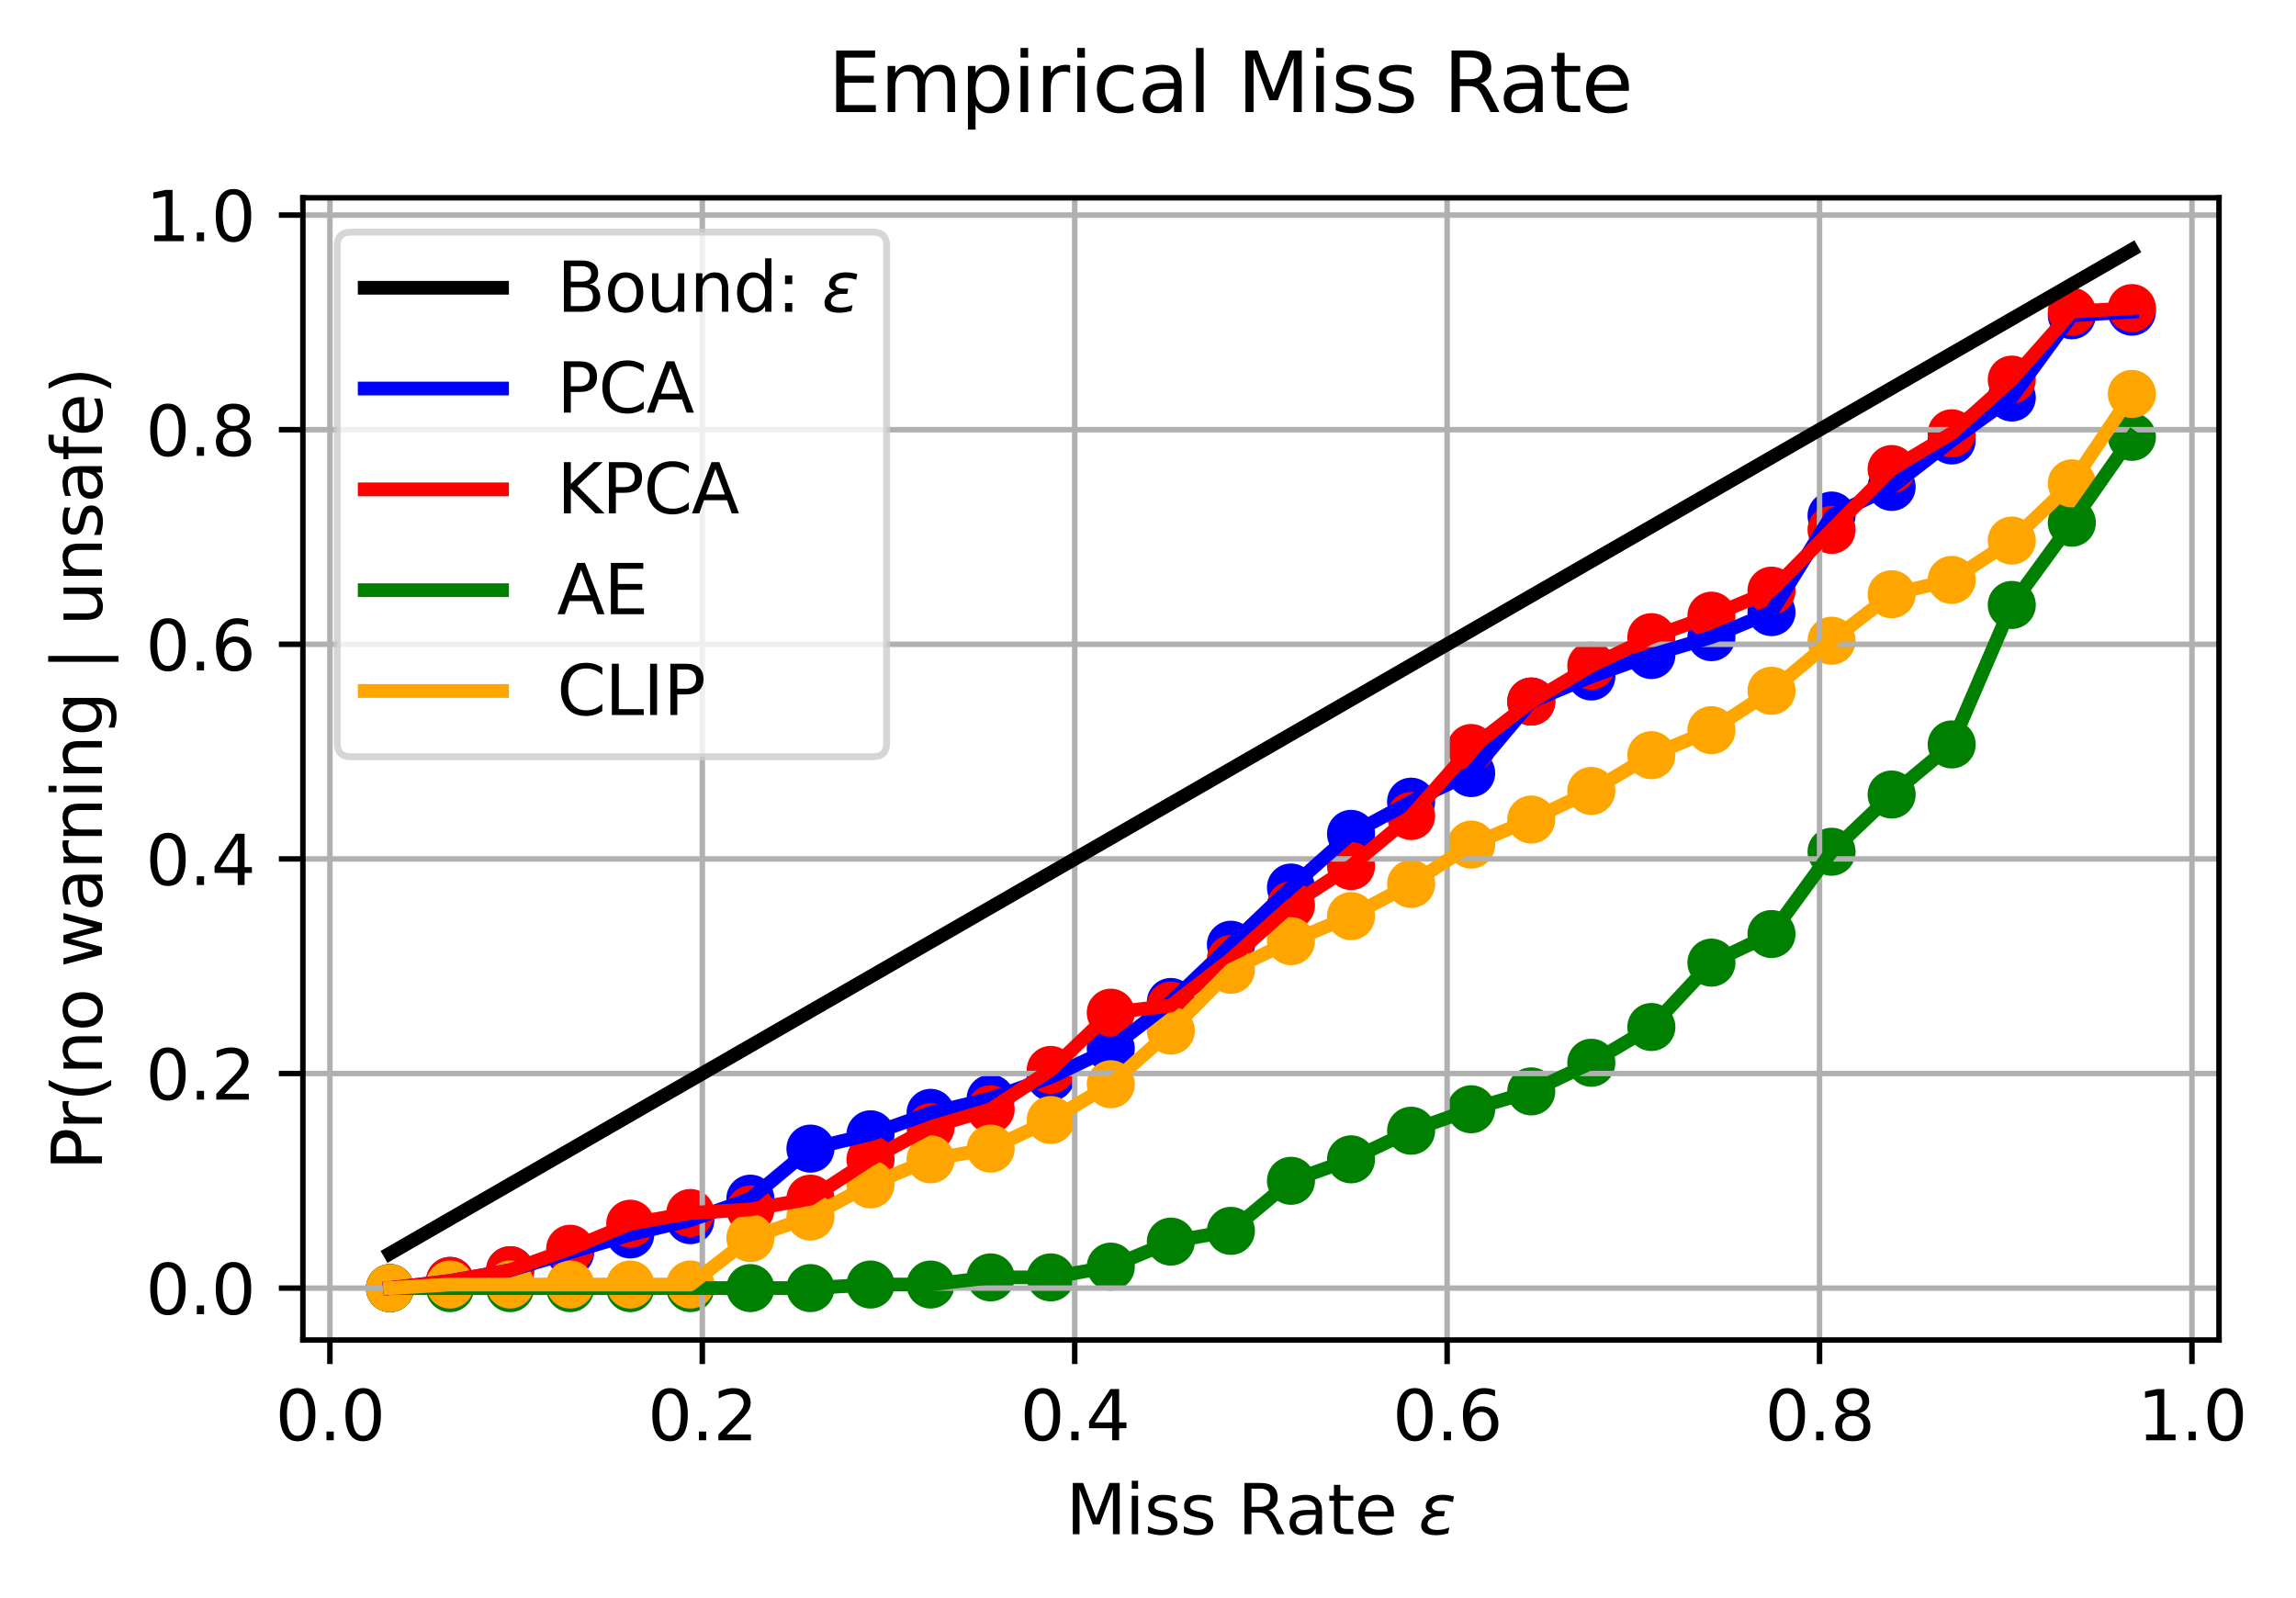 <?xml version="1.0" encoding="utf-8" standalone="no"?>
<!DOCTYPE svg PUBLIC "-//W3C//DTD SVG 1.1//EN"
  "http://www.w3.org/Graphics/SVG/1.1/DTD/svg11.dtd">
<svg xmlns:xlink="http://www.w3.org/1999/xlink" width="334.316pt" height="232.676pt" viewBox="0 0 334.316 232.676" xmlns="http://www.w3.org/2000/svg" version="1.1">
 <defs>
  <style type="text/css">*{stroke-linejoin: round; stroke-linecap: butt}</style>
 </defs>
 <g id="figure_1">
  <g id="patch_1">
   <path d="M 0 232.676 
L 334.316 232.676 
L 334.316 0 
L 0 0 
z
" style="fill: #ffffff"/>
  </g>
  <g id="axes_1">
   <g id="patch_2">
    <path d="M 44.103 195.12 
L 323.103 195.12 
L 323.103 28.8 
L 44.103 28.8 
z
" style="fill: #ffffff"/>
   </g>
   <g id="PathCollection_1">
    <defs>
     <path id="me8fa8e0b64" d="M 0 3 
C 0.796 3 1.559 2.684 2.121 2.121 
C 2.684 1.559 3 0.796 3 0 
C 3 -0.796 2.684 -1.559 2.121 -2.121 
C 1.559 -2.684 0.796 -3 0 -3 
C -0.796 -3 -1.559 -2.684 -2.121 -2.121 
C -2.684 -1.559 -3 -0.796 -3 0 
C -3 0.796 -2.684 1.559 -2.121 2.121 
C -1.559 2.684 -0.796 3 0 3 
z
" style="stroke: #0000ff"/>
    </defs>
    <g clip-path="url(#pd98e6c9844)">
     <use xlink:href="#me8fa8e0b64" x="56.785" y="187.56" style="fill: #0000ff; stroke: #0000ff"/>
     <use xlink:href="#me8fa8e0b64" x="65.531" y="186.518" style="fill: #0000ff; stroke: #0000ff"/>
     <use xlink:href="#me8fa8e0b64" x="74.277" y="184.956" style="fill: #0000ff; stroke: #0000ff"/>
     <use xlink:href="#me8fa8e0b64" x="83.023" y="182.352" style="fill: #0000ff; stroke: #0000ff"/>
     <use xlink:href="#me8fa8e0b64" x="91.769" y="179.748" style="fill: #0000ff; stroke: #0000ff"/>
     <use xlink:href="#me8fa8e0b64" x="100.515" y="177.665" style="fill: #0000ff; stroke: #0000ff"/>
     <use xlink:href="#me8fa8e0b64" x="109.261" y="174.54" style="fill: #0000ff; stroke: #0000ff"/>
     <use xlink:href="#me8fa8e0b64" x="118.008" y="167.249" style="fill: #0000ff; stroke: #0000ff"/>
     <use xlink:href="#me8fa8e0b64" x="126.754" y="165.166" style="fill: #0000ff; stroke: #0000ff"/>
     <use xlink:href="#me8fa8e0b64" x="135.5" y="162.041" style="fill: #0000ff; stroke: #0000ff"/>
     <use xlink:href="#me8fa8e0b64" x="144.246" y="159.958" style="fill: #0000ff; stroke: #0000ff"/>
     <use xlink:href="#me8fa8e0b64" x="152.992" y="156.833" style="fill: #0000ff; stroke: #0000ff"/>
     <use xlink:href="#me8fa8e0b64" x="161.738" y="152.667" style="fill: #0000ff; stroke: #0000ff"/>
     <use xlink:href="#me8fa8e0b64" x="170.484" y="145.896" style="fill: #0000ff; stroke: #0000ff"/>
     <use xlink:href="#me8fa8e0b64" x="179.23" y="137.564" style="fill: #0000ff; stroke: #0000ff"/>
     <use xlink:href="#me8fa8e0b64" x="187.976" y="129.231" style="fill: #0000ff; stroke: #0000ff"/>
     <use xlink:href="#me8fa8e0b64" x="196.722" y="121.419" style="fill: #0000ff; stroke: #0000ff"/>
     <use xlink:href="#me8fa8e0b64" x="205.468" y="116.732" style="fill: #0000ff; stroke: #0000ff"/>
     <use xlink:href="#me8fa8e0b64" x="214.214" y="112.566" style="fill: #0000ff; stroke: #0000ff"/>
     <use xlink:href="#me8fa8e0b64" x="222.96" y="102.15" style="fill: #0000ff; stroke: #0000ff"/>
     <use xlink:href="#me8fa8e0b64" x="231.707" y="98.504" style="fill: #0000ff; stroke: #0000ff"/>
     <use xlink:href="#me8fa8e0b64" x="240.453" y="95.379" style="fill: #0000ff; stroke: #0000ff"/>
     <use xlink:href="#me8fa8e0b64" x="249.199" y="92.775" style="fill: #0000ff; stroke: #0000ff"/>
     <use xlink:href="#me8fa8e0b64" x="257.945" y="89.13" style="fill: #0000ff; stroke: #0000ff"/>
     <use xlink:href="#me8fa8e0b64" x="266.691" y="75.068" style="fill: #0000ff; stroke: #0000ff"/>
     <use xlink:href="#me8fa8e0b64" x="275.437" y="70.902" style="fill: #0000ff; stroke: #0000ff"/>
     <use xlink:href="#me8fa8e0b64" x="284.183" y="64.132" style="fill: #0000ff; stroke: #0000ff"/>
     <use xlink:href="#me8fa8e0b64" x="292.929" y="57.882" style="fill: #0000ff; stroke: #0000ff"/>
     <use xlink:href="#me8fa8e0b64" x="301.675" y="45.904" style="fill: #0000ff; stroke: #0000ff"/>
     <use xlink:href="#me8fa8e0b64" x="310.421" y="45.383" style="fill: #0000ff; stroke: #0000ff"/>
    </g>
   </g>
   <g id="PathCollection_2">
    <defs>
     <path id="mc135578f0c" d="M 0 3 
C 0.796 3 1.559 2.684 2.121 2.121 
C 2.684 1.559 3 0.796 3 0 
C 3 -0.796 2.684 -1.559 2.121 -2.121 
C 1.559 -2.684 0.796 -3 0 -3 
C -0.796 -3 -1.559 -2.684 -2.121 -2.121 
C -2.684 -1.559 -3 -0.796 -3 0 
C -3 0.796 -2.684 1.559 -2.121 2.121 
C -1.559 2.684 -0.796 3 0 3 
z
" style="stroke: #ff0000"/>
    </defs>
    <g clip-path="url(#pd98e6c9844)">
     <use xlink:href="#mc135578f0c" x="56.785" y="187.56" style="fill: #ff0000; stroke: #ff0000"/>
     <use xlink:href="#mc135578f0c" x="65.531" y="186.518" style="fill: #ff0000; stroke: #ff0000"/>
     <use xlink:href="#mc135578f0c" x="74.277" y="184.956" style="fill: #ff0000; stroke: #ff0000"/>
     <use xlink:href="#mc135578f0c" x="83.023" y="181.831" style="fill: #ff0000; stroke: #ff0000"/>
     <use xlink:href="#mc135578f0c" x="91.769" y="178.186" style="fill: #ff0000; stroke: #ff0000"/>
     <use xlink:href="#mc135578f0c" x="100.515" y="176.623" style="fill: #ff0000; stroke: #ff0000"/>
     <use xlink:href="#mc135578f0c" x="109.261" y="176.103" style="fill: #ff0000; stroke: #ff0000"/>
     <use xlink:href="#mc135578f0c" x="118.008" y="174.54" style="fill: #ff0000; stroke: #ff0000"/>
     <use xlink:href="#mc135578f0c" x="126.754" y="168.811" style="fill: #ff0000; stroke: #ff0000"/>
     <use xlink:href="#mc135578f0c" x="135.5" y="164.124" style="fill: #ff0000; stroke: #ff0000"/>
     <use xlink:href="#mc135578f0c" x="144.246" y="161.52" style="fill: #ff0000; stroke: #ff0000"/>
     <use xlink:href="#mc135578f0c" x="152.992" y="155.792" style="fill: #ff0000; stroke: #ff0000"/>
     <use xlink:href="#mc135578f0c" x="161.738" y="147.459" style="fill: #ff0000; stroke: #ff0000"/>
     <use xlink:href="#mc135578f0c" x="170.484" y="146.417" style="fill: #ff0000; stroke: #ff0000"/>
     <use xlink:href="#mc135578f0c" x="179.23" y="139.647" style="fill: #ff0000; stroke: #ff0000"/>
     <use xlink:href="#mc135578f0c" x="187.976" y="131.835" style="fill: #ff0000; stroke: #ff0000"/>
     <use xlink:href="#mc135578f0c" x="196.722" y="126.106" style="fill: #ff0000; stroke: #ff0000"/>
     <use xlink:href="#mc135578f0c" x="205.468" y="118.815" style="fill: #ff0000; stroke: #ff0000"/>
     <use xlink:href="#mc135578f0c" x="214.214" y="108.92" style="fill: #ff0000; stroke: #ff0000"/>
     <use xlink:href="#mc135578f0c" x="222.96" y="102.15" style="fill: #ff0000; stroke: #ff0000"/>
     <use xlink:href="#mc135578f0c" x="231.707" y="96.942" style="fill: #ff0000; stroke: #ff0000"/>
     <use xlink:href="#mc135578f0c" x="240.453" y="92.775" style="fill: #ff0000; stroke: #ff0000"/>
     <use xlink:href="#mc135578f0c" x="249.199" y="89.651" style="fill: #ff0000; stroke: #ff0000"/>
     <use xlink:href="#mc135578f0c" x="257.945" y="86.005" style="fill: #ff0000; stroke: #ff0000"/>
     <use xlink:href="#mc135578f0c" x="266.691" y="77.152" style="fill: #ff0000; stroke: #ff0000"/>
     <use xlink:href="#mc135578f0c" x="275.437" y="68.298" style="fill: #ff0000; stroke: #ff0000"/>
     <use xlink:href="#mc135578f0c" x="284.183" y="63.09" style="fill: #ff0000; stroke: #ff0000"/>
     <use xlink:href="#mc135578f0c" x="292.929" y="55.278" style="fill: #ff0000; stroke: #ff0000"/>
     <use xlink:href="#mc135578f0c" x="301.675" y="45.383" style="fill: #ff0000; stroke: #ff0000"/>
     <use xlink:href="#mc135578f0c" x="310.421" y="44.862" style="fill: #ff0000; stroke: #ff0000"/>
    </g>
   </g>
   <g id="PathCollection_3">
    <defs>
     <path id="me330b3b45f" d="M 0 3 
C 0.796 3 1.559 2.684 2.121 2.121 
C 2.684 1.559 3 0.796 3 0 
C 3 -0.796 2.684 -1.559 2.121 -2.121 
C 1.559 -2.684 0.796 -3 0 -3 
C -0.796 -3 -1.559 -2.684 -2.121 -2.121 
C -2.684 -1.559 -3 -0.796 -3 0 
C -3 0.796 -2.684 1.559 -2.121 2.121 
C -1.559 2.684 -0.796 3 0 3 
z
" style="stroke: #008000"/>
    </defs>
    <g clip-path="url(#pd98e6c9844)">
     <use xlink:href="#me330b3b45f" x="56.785" y="187.56" style="fill: #008000; stroke: #008000"/>
     <use xlink:href="#me330b3b45f" x="65.531" y="187.56" style="fill: #008000; stroke: #008000"/>
     <use xlink:href="#me330b3b45f" x="74.277" y="187.56" style="fill: #008000; stroke: #008000"/>
     <use xlink:href="#me330b3b45f" x="83.023" y="187.56" style="fill: #008000; stroke: #008000"/>
     <use xlink:href="#me330b3b45f" x="91.769" y="187.56" style="fill: #008000; stroke: #008000"/>
     <use xlink:href="#me330b3b45f" x="100.515" y="187.56" style="fill: #008000; stroke: #008000"/>
     <use xlink:href="#me330b3b45f" x="109.261" y="187.56" style="fill: #008000; stroke: #008000"/>
     <use xlink:href="#me330b3b45f" x="118.008" y="187.56" style="fill: #008000; stroke: #008000"/>
     <use xlink:href="#me330b3b45f" x="126.754" y="187.039" style="fill: #008000; stroke: #008000"/>
     <use xlink:href="#me330b3b45f" x="135.5" y="187.039" style="fill: #008000; stroke: #008000"/>
     <use xlink:href="#me330b3b45f" x="144.246" y="185.998" style="fill: #008000; stroke: #008000"/>
     <use xlink:href="#me330b3b45f" x="152.992" y="185.998" style="fill: #008000; stroke: #008000"/>
     <use xlink:href="#me330b3b45f" x="161.738" y="184.435" style="fill: #008000; stroke: #008000"/>
     <use xlink:href="#me330b3b45f" x="170.484" y="180.79" style="fill: #008000; stroke: #008000"/>
     <use xlink:href="#me330b3b45f" x="179.23" y="179.227" style="fill: #008000; stroke: #008000"/>
     <use xlink:href="#me330b3b45f" x="187.976" y="171.936" style="fill: #008000; stroke: #008000"/>
     <use xlink:href="#me330b3b45f" x="196.722" y="168.811" style="fill: #008000; stroke: #008000"/>
     <use xlink:href="#me330b3b45f" x="205.468" y="164.645" style="fill: #008000; stroke: #008000"/>
     <use xlink:href="#me330b3b45f" x="214.214" y="161.52" style="fill: #008000; stroke: #008000"/>
     <use xlink:href="#me330b3b45f" x="222.96" y="158.916" style="fill: #008000; stroke: #008000"/>
     <use xlink:href="#me330b3b45f" x="231.707" y="154.75" style="fill: #008000; stroke: #008000"/>
     <use xlink:href="#me330b3b45f" x="240.453" y="149.542" style="fill: #008000; stroke: #008000"/>
     <use xlink:href="#me330b3b45f" x="249.199" y="140.168" style="fill: #008000; stroke: #008000"/>
     <use xlink:href="#me330b3b45f" x="257.945" y="136.001" style="fill: #008000; stroke: #008000"/>
     <use xlink:href="#me330b3b45f" x="266.691" y="124.023" style="fill: #008000; stroke: #008000"/>
     <use xlink:href="#me330b3b45f" x="275.437" y="115.69" style="fill: #008000; stroke: #008000"/>
     <use xlink:href="#me330b3b45f" x="284.183" y="108.399" style="fill: #008000; stroke: #008000"/>
     <use xlink:href="#me330b3b45f" x="292.929" y="88.088" style="fill: #008000; stroke: #008000"/>
     <use xlink:href="#me330b3b45f" x="301.675" y="76.11" style="fill: #008000; stroke: #008000"/>
     <use xlink:href="#me330b3b45f" x="310.421" y="63.611" style="fill: #008000; stroke: #008000"/>
    </g>
   </g>
   <g id="PathCollection_4">
    <defs>
     <path id="m6cf8dce379" d="M 0 3 
C 0.796 3 1.559 2.684 2.121 2.121 
C 2.684 1.559 3 0.796 3 0 
C 3 -0.796 2.684 -1.559 2.121 -2.121 
C 1.559 -2.684 0.796 -3 0 -3 
C -0.796 -3 -1.559 -2.684 -2.121 -2.121 
C -2.684 -1.559 -3 -0.796 -3 0 
C -3 0.796 -2.684 1.559 -2.121 2.121 
C -1.559 2.684 -0.796 3 0 3 
z
" style="stroke: #ffa500"/>
    </defs>
    <g clip-path="url(#pd98e6c9844)">
     <use xlink:href="#m6cf8dce379" x="56.785" y="187.56" style="fill: #ffa500; stroke: #ffa500"/>
     <use xlink:href="#m6cf8dce379" x="65.531" y="187.039" style="fill: #ffa500; stroke: #ffa500"/>
     <use xlink:href="#m6cf8dce379" x="74.277" y="187.039" style="fill: #ffa500; stroke: #ffa500"/>
     <use xlink:href="#m6cf8dce379" x="83.023" y="187.039" style="fill: #ffa500; stroke: #ffa500"/>
     <use xlink:href="#m6cf8dce379" x="91.769" y="187.039" style="fill: #ffa500; stroke: #ffa500"/>
     <use xlink:href="#m6cf8dce379" x="100.515" y="187.039" style="fill: #ffa500; stroke: #ffa500"/>
     <use xlink:href="#m6cf8dce379" x="109.261" y="180.269" style="fill: #ffa500; stroke: #ffa500"/>
     <use xlink:href="#m6cf8dce379" x="118.008" y="177.144" style="fill: #ffa500; stroke: #ffa500"/>
     <use xlink:href="#m6cf8dce379" x="126.754" y="172.457" style="fill: #ffa500; stroke: #ffa500"/>
     <use xlink:href="#m6cf8dce379" x="135.5" y="168.811" style="fill: #ffa500; stroke: #ffa500"/>
     <use xlink:href="#m6cf8dce379" x="144.246" y="167.249" style="fill: #ffa500; stroke: #ffa500"/>
     <use xlink:href="#m6cf8dce379" x="152.992" y="163.083" style="fill: #ffa500; stroke: #ffa500"/>
     <use xlink:href="#m6cf8dce379" x="161.738" y="157.875" style="fill: #ffa500; stroke: #ffa500"/>
     <use xlink:href="#m6cf8dce379" x="170.484" y="150.063" style="fill: #ffa500; stroke: #ffa500"/>
     <use xlink:href="#m6cf8dce379" x="179.23" y="141.209" style="fill: #ffa500; stroke: #ffa500"/>
     <use xlink:href="#m6cf8dce379" x="187.976" y="137.043" style="fill: #ffa500; stroke: #ffa500"/>
     <use xlink:href="#m6cf8dce379" x="196.722" y="133.397" style="fill: #ffa500; stroke: #ffa500"/>
     <use xlink:href="#m6cf8dce379" x="205.468" y="128.71" style="fill: #ffa500; stroke: #ffa500"/>
     <use xlink:href="#m6cf8dce379" x="214.214" y="122.981" style="fill: #ffa500; stroke: #ffa500"/>
     <use xlink:href="#m6cf8dce379" x="222.96" y="119.336" style="fill: #ffa500; stroke: #ffa500"/>
     <use xlink:href="#m6cf8dce379" x="231.707" y="115.17" style="fill: #ffa500; stroke: #ffa500"/>
     <use xlink:href="#m6cf8dce379" x="240.453" y="109.962" style="fill: #ffa500; stroke: #ffa500"/>
     <use xlink:href="#m6cf8dce379" x="249.199" y="106.316" style="fill: #ffa500; stroke: #ffa500"/>
     <use xlink:href="#m6cf8dce379" x="257.945" y="100.587" style="fill: #ffa500; stroke: #ffa500"/>
     <use xlink:href="#m6cf8dce379" x="266.691" y="93.296" style="fill: #ffa500; stroke: #ffa500"/>
     <use xlink:href="#m6cf8dce379" x="275.437" y="86.526" style="fill: #ffa500; stroke: #ffa500"/>
     <use xlink:href="#m6cf8dce379" x="284.183" y="84.443" style="fill: #ffa500; stroke: #ffa500"/>
     <use xlink:href="#m6cf8dce379" x="292.929" y="78.714" style="fill: #ffa500; stroke: #ffa500"/>
     <use xlink:href="#m6cf8dce379" x="301.675" y="70.381" style="fill: #ffa500; stroke: #ffa500"/>
     <use xlink:href="#m6cf8dce379" x="310.421" y="57.361" style="fill: #ffa500; stroke: #ffa500"/>
    </g>
   </g>
   <g id="matplotlib.axis_1">
    <g id="xtick_1">
     <g id="line2d_1">
      <path d="M 48.036 195.12 
L 48.036 28.8 
" clip-path="url(#pd98e6c9844)" style="fill: none; stroke: #b0b0b0; stroke-width: 0.8; stroke-linecap: square"/>
     </g>
     <g id="line2d_2">
      <defs>
       <path id="mbfed6df4b4" d="M 0 0 
L 0 3.5 
" style="stroke: #000000; stroke-width: 0.8"/>
      </defs>
      <g>
       <use xlink:href="#mbfed6df4b4" x="48.036" y="195.12" style="stroke: #000000; stroke-width: 0.8"/>
      </g>
     </g>
     <g id="text_1">
      <!-- 0.0 -->
      <g transform="translate(40.085 209.718) scale(0.1 -0.1)">
       <defs>
        <path id="DejaVuSans-30" d="M 2034 4250 
Q 1547 4250 1301 3770 
Q 1056 3291 1056 2328 
Q 1056 1369 1301 889 
Q 1547 409 2034 409 
Q 2525 409 2770 889 
Q 3016 1369 3016 2328 
Q 3016 3291 2770 3770 
Q 2525 4250 2034 4250 
z
M 2034 4750 
Q 2819 4750 3233 4129 
Q 3647 3509 3647 2328 
Q 3647 1150 3233 529 
Q 2819 -91 2034 -91 
Q 1250 -91 836 529 
Q 422 1150 422 2328 
Q 422 3509 836 4129 
Q 1250 4750 2034 4750 
z
" transform="scale(0.016)"/>
        <path id="DejaVuSans-2e" d="M 684 794 
L 1344 794 
L 1344 0 
L 684 0 
L 684 794 
z
" transform="scale(0.016)"/>
       </defs>
       <use xlink:href="#DejaVuSans-30"/>
       <use xlink:href="#DejaVuSans-2e" x="63.623"/>
       <use xlink:href="#DejaVuSans-30" x="95.41"/>
      </g>
     </g>
    </g>
    <g id="xtick_2">
     <g id="line2d_3">
      <path d="M 102.262 195.12 
L 102.262 28.8 
" clip-path="url(#pd98e6c9844)" style="fill: none; stroke: #b0b0b0; stroke-width: 0.8; stroke-linecap: square"/>
     </g>
     <g id="line2d_4">
      <g>
       <use xlink:href="#mbfed6df4b4" x="102.262" y="195.12" style="stroke: #000000; stroke-width: 0.8"/>
      </g>
     </g>
     <g id="text_2">
      <!-- 0.2 -->
      <g transform="translate(94.31 209.718) scale(0.1 -0.1)">
       <defs>
        <path id="DejaVuSans-32" d="M 1228 531 
L 3431 531 
L 3431 0 
L 469 0 
L 469 531 
Q 828 903 1448 1529 
Q 2069 2156 2228 2338 
Q 2531 2678 2651 2914 
Q 2772 3150 2772 3378 
Q 2772 3750 2511 3984 
Q 2250 4219 1831 4219 
Q 1534 4219 1204 4116 
Q 875 4013 500 3803 
L 500 4441 
Q 881 4594 1212 4672 
Q 1544 4750 1819 4750 
Q 2544 4750 2975 4387 
Q 3406 4025 3406 3419 
Q 3406 3131 3298 2873 
Q 3191 2616 2906 2266 
Q 2828 2175 2409 1742 
Q 1991 1309 1228 531 
z
" transform="scale(0.016)"/>
       </defs>
       <use xlink:href="#DejaVuSans-30"/>
       <use xlink:href="#DejaVuSans-2e" x="63.623"/>
       <use xlink:href="#DejaVuSans-32" x="95.41"/>
      </g>
     </g>
    </g>
    <g id="xtick_3">
     <g id="line2d_5">
      <path d="M 156.488 195.12 
L 156.488 28.8 
" clip-path="url(#pd98e6c9844)" style="fill: none; stroke: #b0b0b0; stroke-width: 0.8; stroke-linecap: square"/>
     </g>
     <g id="line2d_6">
      <g>
       <use xlink:href="#mbfed6df4b4" x="156.488" y="195.12" style="stroke: #000000; stroke-width: 0.8"/>
      </g>
     </g>
     <g id="text_3">
      <!-- 0.4 -->
      <g transform="translate(148.536 209.718) scale(0.1 -0.1)">
       <defs>
        <path id="DejaVuSans-34" d="M 2419 4116 
L 825 1625 
L 2419 1625 
L 2419 4116 
z
M 2253 4666 
L 3047 4666 
L 3047 1625 
L 3713 1625 
L 3713 1100 
L 3047 1100 
L 3047 0 
L 2419 0 
L 2419 1100 
L 313 1100 
L 313 1709 
L 2253 4666 
z
" transform="scale(0.016)"/>
       </defs>
       <use xlink:href="#DejaVuSans-30"/>
       <use xlink:href="#DejaVuSans-2e" x="63.623"/>
       <use xlink:href="#DejaVuSans-34" x="95.41"/>
      </g>
     </g>
    </g>
    <g id="xtick_4">
     <g id="line2d_7">
      <path d="M 210.713 195.12 
L 210.713 28.8 
" clip-path="url(#pd98e6c9844)" style="fill: none; stroke: #b0b0b0; stroke-width: 0.8; stroke-linecap: square"/>
     </g>
     <g id="line2d_8">
      <g>
       <use xlink:href="#mbfed6df4b4" x="210.713" y="195.12" style="stroke: #000000; stroke-width: 0.8"/>
      </g>
     </g>
     <g id="text_4">
      <!-- 0.6 -->
      <g transform="translate(202.762 209.718) scale(0.1 -0.1)">
       <defs>
        <path id="DejaVuSans-36" d="M 2113 2584 
Q 1688 2584 1439 2293 
Q 1191 2003 1191 1497 
Q 1191 994 1439 701 
Q 1688 409 2113 409 
Q 2538 409 2786 701 
Q 3034 994 3034 1497 
Q 3034 2003 2786 2293 
Q 2538 2584 2113 2584 
z
M 3366 4563 
L 3366 3988 
Q 3128 4100 2886 4159 
Q 2644 4219 2406 4219 
Q 1781 4219 1451 3797 
Q 1122 3375 1075 2522 
Q 1259 2794 1537 2939 
Q 1816 3084 2150 3084 
Q 2853 3084 3261 2657 
Q 3669 2231 3669 1497 
Q 3669 778 3244 343 
Q 2819 -91 2113 -91 
Q 1303 -91 875 529 
Q 447 1150 447 2328 
Q 447 3434 972 4092 
Q 1497 4750 2381 4750 
Q 2619 4750 2861 4703 
Q 3103 4656 3366 4563 
z
" transform="scale(0.016)"/>
       </defs>
       <use xlink:href="#DejaVuSans-30"/>
       <use xlink:href="#DejaVuSans-2e" x="63.623"/>
       <use xlink:href="#DejaVuSans-36" x="95.41"/>
      </g>
     </g>
    </g>
    <g id="xtick_5">
     <g id="line2d_9">
      <path d="M 264.939 195.12 
L 264.939 28.8 
" clip-path="url(#pd98e6c9844)" style="fill: none; stroke: #b0b0b0; stroke-width: 0.8; stroke-linecap: square"/>
     </g>
     <g id="line2d_10">
      <g>
       <use xlink:href="#mbfed6df4b4" x="264.939" y="195.12" style="stroke: #000000; stroke-width: 0.8"/>
      </g>
     </g>
     <g id="text_5">
      <!-- 0.8 -->
      <g transform="translate(256.987 209.718) scale(0.1 -0.1)">
       <defs>
        <path id="DejaVuSans-38" d="M 2034 2216 
Q 1584 2216 1326 1975 
Q 1069 1734 1069 1313 
Q 1069 891 1326 650 
Q 1584 409 2034 409 
Q 2484 409 2743 651 
Q 3003 894 3003 1313 
Q 3003 1734 2745 1975 
Q 2488 2216 2034 2216 
z
M 1403 2484 
Q 997 2584 770 2862 
Q 544 3141 544 3541 
Q 544 4100 942 4425 
Q 1341 4750 2034 4750 
Q 2731 4750 3128 4425 
Q 3525 4100 3525 3541 
Q 3525 3141 3298 2862 
Q 3072 2584 2669 2484 
Q 3125 2378 3379 2068 
Q 3634 1759 3634 1313 
Q 3634 634 3220 271 
Q 2806 -91 2034 -91 
Q 1263 -91 848 271 
Q 434 634 434 1313 
Q 434 1759 690 2068 
Q 947 2378 1403 2484 
z
M 1172 3481 
Q 1172 3119 1398 2916 
Q 1625 2713 2034 2713 
Q 2441 2713 2670 2916 
Q 2900 3119 2900 3481 
Q 2900 3844 2670 4047 
Q 2441 4250 2034 4250 
Q 1625 4250 1398 4047 
Q 1172 3844 1172 3481 
z
" transform="scale(0.016)"/>
       </defs>
       <use xlink:href="#DejaVuSans-30"/>
       <use xlink:href="#DejaVuSans-2e" x="63.623"/>
       <use xlink:href="#DejaVuSans-38" x="95.41"/>
      </g>
     </g>
    </g>
    <g id="xtick_6">
     <g id="line2d_11">
      <path d="M 319.165 195.12 
L 319.165 28.8 
" clip-path="url(#pd98e6c9844)" style="fill: none; stroke: #b0b0b0; stroke-width: 0.8; stroke-linecap: square"/>
     </g>
     <g id="line2d_12">
      <g>
       <use xlink:href="#mbfed6df4b4" x="319.165" y="195.12" style="stroke: #000000; stroke-width: 0.8"/>
      </g>
     </g>
     <g id="text_6">
      <!-- 1.0 -->
      <g transform="translate(311.213 209.718) scale(0.1 -0.1)">
       <defs>
        <path id="DejaVuSans-31" d="M 794 531 
L 1825 531 
L 1825 4091 
L 703 3866 
L 703 4441 
L 1819 4666 
L 2450 4666 
L 2450 531 
L 3481 531 
L 3481 0 
L 794 0 
L 794 531 
z
" transform="scale(0.016)"/>
       </defs>
       <use xlink:href="#DejaVuSans-31"/>
       <use xlink:href="#DejaVuSans-2e" x="63.623"/>
       <use xlink:href="#DejaVuSans-30" x="95.41"/>
      </g>
     </g>
    </g>
    <g id="text_7">
     <!-- Miss Rate $\epsilon$ -->
     <g transform="translate(155.203 223.397) scale(0.1 -0.1)">
      <defs>
       <path id="DejaVuSans-4d" d="M 628 4666 
L 1569 4666 
L 2759 1491 
L 3956 4666 
L 4897 4666 
L 4897 0 
L 4281 0 
L 4281 4097 
L 3078 897 
L 2444 897 
L 1241 4097 
L 1241 0 
L 628 0 
L 628 4666 
z
" transform="scale(0.016)"/>
       <path id="DejaVuSans-69" d="M 603 3500 
L 1178 3500 
L 1178 0 
L 603 0 
L 603 3500 
z
M 603 4863 
L 1178 4863 
L 1178 4134 
L 603 4134 
L 603 4863 
z
" transform="scale(0.016)"/>
       <path id="DejaVuSans-73" d="M 2834 3397 
L 2834 2853 
Q 2591 2978 2328 3040 
Q 2066 3103 1784 3103 
Q 1356 3103 1142 2972 
Q 928 2841 928 2578 
Q 928 2378 1081 2264 
Q 1234 2150 1697 2047 
L 1894 2003 
Q 2506 1872 2764 1633 
Q 3022 1394 3022 966 
Q 3022 478 2636 193 
Q 2250 -91 1575 -91 
Q 1294 -91 989 -36 
Q 684 19 347 128 
L 347 722 
Q 666 556 975 473 
Q 1284 391 1588 391 
Q 1994 391 2212 530 
Q 2431 669 2431 922 
Q 2431 1156 2273 1281 
Q 2116 1406 1581 1522 
L 1381 1569 
Q 847 1681 609 1914 
Q 372 2147 372 2553 
Q 372 3047 722 3315 
Q 1072 3584 1716 3584 
Q 2034 3584 2315 3537 
Q 2597 3491 2834 3397 
z
" transform="scale(0.016)"/>
       <path id="DejaVuSans-20" transform="scale(0.016)"/>
       <path id="DejaVuSans-52" d="M 2841 2188 
Q 3044 2119 3236 1894 
Q 3428 1669 3622 1275 
L 4263 0 
L 3584 0 
L 2988 1197 
Q 2756 1666 2539 1819 
Q 2322 1972 1947 1972 
L 1259 1972 
L 1259 0 
L 628 0 
L 628 4666 
L 2053 4666 
Q 2853 4666 3247 4331 
Q 3641 3997 3641 3322 
Q 3641 2881 3436 2590 
Q 3231 2300 2841 2188 
z
M 1259 4147 
L 1259 2491 
L 2053 2491 
Q 2509 2491 2742 2702 
Q 2975 2913 2975 3322 
Q 2975 3731 2742 3939 
Q 2509 4147 2053 4147 
L 1259 4147 
z
" transform="scale(0.016)"/>
       <path id="DejaVuSans-61" d="M 2194 1759 
Q 1497 1759 1228 1600 
Q 959 1441 959 1056 
Q 959 750 1161 570 
Q 1363 391 1709 391 
Q 2188 391 2477 730 
Q 2766 1069 2766 1631 
L 2766 1759 
L 2194 1759 
z
M 3341 1997 
L 3341 0 
L 2766 0 
L 2766 531 
Q 2569 213 2275 61 
Q 1981 -91 1556 -91 
Q 1019 -91 701 211 
Q 384 513 384 1019 
Q 384 1609 779 1909 
Q 1175 2209 1959 2209 
L 2766 2209 
L 2766 2266 
Q 2766 2663 2505 2880 
Q 2244 3097 1772 3097 
Q 1472 3097 1187 3025 
Q 903 2953 641 2809 
L 641 3341 
Q 956 3463 1253 3523 
Q 1550 3584 1831 3584 
Q 2591 3584 2966 3190 
Q 3341 2797 3341 1997 
z
" transform="scale(0.016)"/>
       <path id="DejaVuSans-74" d="M 1172 4494 
L 1172 3500 
L 2356 3500 
L 2356 3053 
L 1172 3053 
L 1172 1153 
Q 1172 725 1289 603 
Q 1406 481 1766 481 
L 2356 481 
L 2356 0 
L 1766 0 
Q 1100 0 847 248 
Q 594 497 594 1153 
L 594 3053 
L 172 3053 
L 172 3500 
L 594 3500 
L 594 4494 
L 1172 4494 
z
" transform="scale(0.016)"/>
       <path id="DejaVuSans-65" d="M 3597 1894 
L 3597 1613 
L 953 1613 
Q 991 1019 1311 708 
Q 1631 397 2203 397 
Q 2534 397 2845 478 
Q 3156 559 3463 722 
L 3463 178 
Q 3153 47 2828 -22 
Q 2503 -91 2169 -91 
Q 1331 -91 842 396 
Q 353 884 353 1716 
Q 353 2575 817 3079 
Q 1281 3584 2069 3584 
Q 2775 3584 3186 3129 
Q 3597 2675 3597 1894 
z
M 3022 2063 
Q 3016 2534 2758 2815 
Q 2500 3097 2075 3097 
Q 1594 3097 1305 2825 
Q 1016 2553 972 2059 
L 3022 2063 
z
" transform="scale(0.016)"/>
       <path id="DejaVuSans-Oblique-3b5" d="M 1263 1888 
Q 925 1963 778 2166 
Q 669 2309 669 2503 
Q 669 3034 1175 3344 
Q 1575 3588 2188 3588 
Q 2425 3588 2684 3550 
Q 2944 3513 3234 3438 
L 3134 2916 
Q 2847 3006 2606 3047 
Q 2359 3088 2138 3088 
Q 1766 3088 1522 2944 
Q 1228 2772 1228 2522 
Q 1228 2356 1381 2241 
Q 1563 2103 1925 2103 
L 2409 2103 
L 2319 1628 
L 1856 1628 
Q 1425 1628 1172 1469 
Q 828 1253 828 916 
Q 828 703 1013 563 
Q 1244 388 1716 388 
Q 2006 388 2284 444 
Q 2563 503 2806 619 
L 2700 84 
Q 2403 -3 2131 -47 
Q 1859 -91 1609 -91 
Q 866 -91 516 194 
Q 250 413 250 781 
Q 250 1278 600 1584 
Q 859 1813 1263 1888 
z
" transform="scale(0.016)"/>
      </defs>
      <use xlink:href="#DejaVuSans-4d" transform="translate(0 0.016)"/>
      <use xlink:href="#DejaVuSans-69" transform="translate(86.279 0.016)"/>
      <use xlink:href="#DejaVuSans-73" transform="translate(114.062 0.016)"/>
      <use xlink:href="#DejaVuSans-73" transform="translate(166.162 0.016)"/>
      <use xlink:href="#DejaVuSans-20" transform="translate(218.262 0.016)"/>
      <use xlink:href="#DejaVuSans-52" transform="translate(250.049 0.016)"/>
      <use xlink:href="#DejaVuSans-61" transform="translate(319.531 0.016)"/>
      <use xlink:href="#DejaVuSans-74" transform="translate(380.811 0.016)"/>
      <use xlink:href="#DejaVuSans-65" transform="translate(420.02 0.016)"/>
      <use xlink:href="#DejaVuSans-20" transform="translate(481.543 0.016)"/>
      <use xlink:href="#DejaVuSans-Oblique-3b5" transform="translate(513.33 0.016)"/>
     </g>
    </g>
   </g>
   <g id="matplotlib.axis_2">
    <g id="ytick_1">
     <g id="line2d_13">
      <path d="M 44.103 187.56 
L 323.103 187.56 
" clip-path="url(#pd98e6c9844)" style="fill: none; stroke: #b0b0b0; stroke-width: 0.8; stroke-linecap: square"/>
     </g>
     <g id="line2d_14">
      <defs>
       <path id="md27dc1eca2" d="M 0 0 
L -3.5 0 
" style="stroke: #000000; stroke-width: 0.8"/>
      </defs>
      <g>
       <use xlink:href="#md27dc1eca2" x="44.103" y="187.56" style="stroke: #000000; stroke-width: 0.8"/>
      </g>
     </g>
     <g id="text_8">
      <!-- 0.0 -->
      <g transform="translate(21.2 191.359) scale(0.1 -0.1)">
       <use xlink:href="#DejaVuSans-30"/>
       <use xlink:href="#DejaVuSans-2e" x="63.623"/>
       <use xlink:href="#DejaVuSans-30" x="95.41"/>
      </g>
     </g>
    </g>
    <g id="ytick_2">
     <g id="line2d_15">
      <path d="M 44.103 156.312 
L 323.103 156.312 
" clip-path="url(#pd98e6c9844)" style="fill: none; stroke: #b0b0b0; stroke-width: 0.8; stroke-linecap: square"/>
     </g>
     <g id="line2d_16">
      <g>
       <use xlink:href="#md27dc1eca2" x="44.103" y="156.312" style="stroke: #000000; stroke-width: 0.8"/>
      </g>
     </g>
     <g id="text_9">
      <!-- 0.2 -->
      <g transform="translate(21.2 160.112) scale(0.1 -0.1)">
       <use xlink:href="#DejaVuSans-30"/>
       <use xlink:href="#DejaVuSans-2e" x="63.623"/>
       <use xlink:href="#DejaVuSans-32" x="95.41"/>
      </g>
     </g>
    </g>
    <g id="ytick_3">
     <g id="line2d_17">
      <path d="M 44.103 125.065 
L 323.103 125.065 
" clip-path="url(#pd98e6c9844)" style="fill: none; stroke: #b0b0b0; stroke-width: 0.8; stroke-linecap: square"/>
     </g>
     <g id="line2d_18">
      <g>
       <use xlink:href="#md27dc1eca2" x="44.103" y="125.065" style="stroke: #000000; stroke-width: 0.8"/>
      </g>
     </g>
     <g id="text_10">
      <!-- 0.4 -->
      <g transform="translate(21.2 128.864) scale(0.1 -0.1)">
       <use xlink:href="#DejaVuSans-30"/>
       <use xlink:href="#DejaVuSans-2e" x="63.623"/>
       <use xlink:href="#DejaVuSans-34" x="95.41"/>
      </g>
     </g>
    </g>
    <g id="ytick_4">
     <g id="line2d_19">
      <path d="M 44.103 93.817 
L 323.103 93.817 
" clip-path="url(#pd98e6c9844)" style="fill: none; stroke: #b0b0b0; stroke-width: 0.8; stroke-linecap: square"/>
     </g>
     <g id="line2d_20">
      <g>
       <use xlink:href="#md27dc1eca2" x="44.103" y="93.817" style="stroke: #000000; stroke-width: 0.8"/>
      </g>
     </g>
     <g id="text_11">
      <!-- 0.6 -->
      <g transform="translate(21.2 97.616) scale(0.1 -0.1)">
       <use xlink:href="#DejaVuSans-30"/>
       <use xlink:href="#DejaVuSans-2e" x="63.623"/>
       <use xlink:href="#DejaVuSans-36" x="95.41"/>
      </g>
     </g>
    </g>
    <g id="ytick_5">
     <g id="line2d_21">
      <path d="M 44.103 62.569 
L 323.103 62.569 
" clip-path="url(#pd98e6c9844)" style="fill: none; stroke: #b0b0b0; stroke-width: 0.8; stroke-linecap: square"/>
     </g>
     <g id="line2d_22">
      <g>
       <use xlink:href="#md27dc1eca2" x="44.103" y="62.569" style="stroke: #000000; stroke-width: 0.8"/>
      </g>
     </g>
     <g id="text_12">
      <!-- 0.8 -->
      <g transform="translate(21.2 66.369) scale(0.1 -0.1)">
       <use xlink:href="#DejaVuSans-30"/>
       <use xlink:href="#DejaVuSans-2e" x="63.623"/>
       <use xlink:href="#DejaVuSans-38" x="95.41"/>
      </g>
     </g>
    </g>
    <g id="ytick_6">
     <g id="line2d_23">
      <path d="M 44.103 31.322 
L 323.103 31.322 
" clip-path="url(#pd98e6c9844)" style="fill: none; stroke: #b0b0b0; stroke-width: 0.8; stroke-linecap: square"/>
     </g>
     <g id="line2d_24">
      <g>
       <use xlink:href="#md27dc1eca2" x="44.103" y="31.322" style="stroke: #000000; stroke-width: 0.8"/>
      </g>
     </g>
     <g id="text_13">
      <!-- 1.0 -->
      <g transform="translate(21.2 35.121) scale(0.1 -0.1)">
       <use xlink:href="#DejaVuSans-31"/>
       <use xlink:href="#DejaVuSans-2e" x="63.623"/>
       <use xlink:href="#DejaVuSans-30" x="95.41"/>
      </g>
     </g>
    </g>
    <g id="text_14">
     <!-- Pr(no warning | unsafe) -->
     <g transform="translate(14.842 170.389) rotate(-90) scale(0.1 -0.1)">
      <defs>
       <path id="DejaVuSans-50" d="M 1259 4147 
L 1259 2394 
L 2053 2394 
Q 2494 2394 2734 2622 
Q 2975 2850 2975 3272 
Q 2975 3691 2734 3919 
Q 2494 4147 2053 4147 
L 1259 4147 
z
M 628 4666 
L 2053 4666 
Q 2838 4666 3239 4311 
Q 3641 3956 3641 3272 
Q 3641 2581 3239 2228 
Q 2838 1875 2053 1875 
L 1259 1875 
L 1259 0 
L 628 0 
L 628 4666 
z
" transform="scale(0.016)"/>
       <path id="DejaVuSans-72" d="M 2631 2963 
Q 2534 3019 2420 3045 
Q 2306 3072 2169 3072 
Q 1681 3072 1420 2755 
Q 1159 2438 1159 1844 
L 1159 0 
L 581 0 
L 581 3500 
L 1159 3500 
L 1159 2956 
Q 1341 3275 1631 3429 
Q 1922 3584 2338 3584 
Q 2397 3584 2469 3576 
Q 2541 3569 2628 3553 
L 2631 2963 
z
" transform="scale(0.016)"/>
       <path id="DejaVuSans-28" d="M 1984 4856 
Q 1566 4138 1362 3434 
Q 1159 2731 1159 2009 
Q 1159 1288 1364 580 
Q 1569 -128 1984 -844 
L 1484 -844 
Q 1016 -109 783 600 
Q 550 1309 550 2009 
Q 550 2706 781 3412 
Q 1013 4119 1484 4856 
L 1984 4856 
z
" transform="scale(0.016)"/>
       <path id="DejaVuSans-6e" d="M 3513 2113 
L 3513 0 
L 2938 0 
L 2938 2094 
Q 2938 2591 2744 2837 
Q 2550 3084 2163 3084 
Q 1697 3084 1428 2787 
Q 1159 2491 1159 1978 
L 1159 0 
L 581 0 
L 581 3500 
L 1159 3500 
L 1159 2956 
Q 1366 3272 1645 3428 
Q 1925 3584 2291 3584 
Q 2894 3584 3203 3211 
Q 3513 2838 3513 2113 
z
" transform="scale(0.016)"/>
       <path id="DejaVuSans-6f" d="M 1959 3097 
Q 1497 3097 1228 2736 
Q 959 2375 959 1747 
Q 959 1119 1226 758 
Q 1494 397 1959 397 
Q 2419 397 2687 759 
Q 2956 1122 2956 1747 
Q 2956 2369 2687 2733 
Q 2419 3097 1959 3097 
z
M 1959 3584 
Q 2709 3584 3137 3096 
Q 3566 2609 3566 1747 
Q 3566 888 3137 398 
Q 2709 -91 1959 -91 
Q 1206 -91 779 398 
Q 353 888 353 1747 
Q 353 2609 779 3096 
Q 1206 3584 1959 3584 
z
" transform="scale(0.016)"/>
       <path id="DejaVuSans-77" d="M 269 3500 
L 844 3500 
L 1563 769 
L 2278 3500 
L 2956 3500 
L 3675 769 
L 4391 3500 
L 4966 3500 
L 4050 0 
L 3372 0 
L 2619 2869 
L 1863 0 
L 1184 0 
L 269 3500 
z
" transform="scale(0.016)"/>
       <path id="DejaVuSans-67" d="M 2906 1791 
Q 2906 2416 2648 2759 
Q 2391 3103 1925 3103 
Q 1463 3103 1205 2759 
Q 947 2416 947 1791 
Q 947 1169 1205 825 
Q 1463 481 1925 481 
Q 2391 481 2648 825 
Q 2906 1169 2906 1791 
z
M 3481 434 
Q 3481 -459 3084 -895 
Q 2688 -1331 1869 -1331 
Q 1566 -1331 1297 -1286 
Q 1028 -1241 775 -1147 
L 775 -588 
Q 1028 -725 1275 -790 
Q 1522 -856 1778 -856 
Q 2344 -856 2625 -561 
Q 2906 -266 2906 331 
L 2906 616 
Q 2728 306 2450 153 
Q 2172 0 1784 0 
Q 1141 0 747 490 
Q 353 981 353 1791 
Q 353 2603 747 3093 
Q 1141 3584 1784 3584 
Q 2172 3584 2450 3431 
Q 2728 3278 2906 2969 
L 2906 3500 
L 3481 3500 
L 3481 434 
z
" transform="scale(0.016)"/>
       <path id="DejaVuSans-7c" d="M 1344 4891 
L 1344 -1509 
L 813 -1509 
L 813 4891 
L 1344 4891 
z
" transform="scale(0.016)"/>
       <path id="DejaVuSans-75" d="M 544 1381 
L 544 3500 
L 1119 3500 
L 1119 1403 
Q 1119 906 1312 657 
Q 1506 409 1894 409 
Q 2359 409 2629 706 
Q 2900 1003 2900 1516 
L 2900 3500 
L 3475 3500 
L 3475 0 
L 2900 0 
L 2900 538 
Q 2691 219 2414 64 
Q 2138 -91 1772 -91 
Q 1169 -91 856 284 
Q 544 659 544 1381 
z
M 1991 3584 
L 1991 3584 
z
" transform="scale(0.016)"/>
       <path id="DejaVuSans-66" d="M 2375 4863 
L 2375 4384 
L 1825 4384 
Q 1516 4384 1395 4259 
Q 1275 4134 1275 3809 
L 1275 3500 
L 2222 3500 
L 2222 3053 
L 1275 3053 
L 1275 0 
L 697 0 
L 697 3053 
L 147 3053 
L 147 3500 
L 697 3500 
L 697 3744 
Q 697 4328 969 4595 
Q 1241 4863 1831 4863 
L 2375 4863 
z
" transform="scale(0.016)"/>
       <path id="DejaVuSans-29" d="M 513 4856 
L 1013 4856 
Q 1481 4119 1714 3412 
Q 1947 2706 1947 2009 
Q 1947 1309 1714 600 
Q 1481 -109 1013 -844 
L 513 -844 
Q 928 -128 1133 580 
Q 1338 1288 1338 2009 
Q 1338 2731 1133 3434 
Q 928 4138 513 4856 
z
" transform="scale(0.016)"/>
      </defs>
      <use xlink:href="#DejaVuSans-50"/>
      <use xlink:href="#DejaVuSans-72" x="58.553"/>
      <use xlink:href="#DejaVuSans-28" x="99.666"/>
      <use xlink:href="#DejaVuSans-6e" x="138.68"/>
      <use xlink:href="#DejaVuSans-6f" x="202.059"/>
      <use xlink:href="#DejaVuSans-20" x="263.24"/>
      <use xlink:href="#DejaVuSans-77" x="295.027"/>
      <use xlink:href="#DejaVuSans-61" x="376.814"/>
      <use xlink:href="#DejaVuSans-72" x="438.094"/>
      <use xlink:href="#DejaVuSans-6e" x="477.457"/>
      <use xlink:href="#DejaVuSans-69" x="540.836"/>
      <use xlink:href="#DejaVuSans-6e" x="568.619"/>
      <use xlink:href="#DejaVuSans-67" x="631.998"/>
      <use xlink:href="#DejaVuSans-20" x="695.475"/>
      <use xlink:href="#DejaVuSans-7c" x="727.262"/>
      <use xlink:href="#DejaVuSans-20" x="760.953"/>
      <use xlink:href="#DejaVuSans-75" x="792.74"/>
      <use xlink:href="#DejaVuSans-6e" x="856.119"/>
      <use xlink:href="#DejaVuSans-73" x="919.498"/>
      <use xlink:href="#DejaVuSans-61" x="971.598"/>
      <use xlink:href="#DejaVuSans-66" x="1032.877"/>
      <use xlink:href="#DejaVuSans-65" x="1068.082"/>
      <use xlink:href="#DejaVuSans-29" x="1129.605"/>
     </g>
    </g>
   </g>
   <g id="line2d_25">
    <path d="M 56.785 182.518 
L 65.531 177.479 
L 74.277 172.439 
L 83.023 167.399 
L 91.769 162.359 
L 100.515 157.319 
L 109.261 152.279 
L 118.008 147.239 
L 126.754 142.199 
L 135.5 137.159 
L 144.246 132.119 
L 152.992 127.079 
L 161.738 122.039 
L 170.484 116.999 
L 179.23 111.959 
L 187.976 106.919 
L 196.722 101.879 
L 205.468 96.839 
L 214.214 91.799 
L 222.96 86.759 
L 231.707 81.72 
L 240.453 76.68 
L 249.199 71.64 
L 257.945 66.6 
L 266.691 61.56 
L 275.437 56.52 
L 284.183 51.48 
L 292.929 46.44 
L 301.675 41.4 
L 310.421 36.36 
" clip-path="url(#pd98e6c9844)" style="fill: none; stroke: #000000; stroke-width: 2; stroke-linecap: square"/>
   </g>
   <g id="line2d_26">
    <path d="M 56.785 187.56 
L 65.531 186.518 
L 74.277 184.956 
L 83.023 182.352 
L 91.769 179.748 
L 100.515 177.665 
L 109.261 174.54 
L 118.008 167.249 
L 126.754 165.166 
L 135.5 162.041 
L 144.246 159.958 
L 152.992 156.833 
L 161.738 152.667 
L 170.484 145.896 
L 179.23 137.564 
L 187.976 129.231 
L 196.722 121.419 
L 205.468 116.732 
L 214.214 112.566 
L 222.96 102.15 
L 231.707 98.504 
L 240.453 95.379 
L 249.199 92.775 
L 257.945 89.13 
L 266.691 75.068 
L 275.437 70.902 
L 284.183 64.132 
L 292.929 57.882 
L 301.675 45.904 
L 310.421 45.383 
" clip-path="url(#pd98e6c9844)" style="fill: none; stroke: #0000ff; stroke-width: 2; stroke-linecap: square"/>
   </g>
   <g id="line2d_27">
    <path d="M 56.785 187.56 
L 65.531 186.518 
L 74.277 184.956 
L 83.023 181.831 
L 91.769 178.186 
L 100.515 176.623 
L 109.261 176.103 
L 118.008 174.54 
L 126.754 168.811 
L 135.5 164.124 
L 144.246 161.52 
L 152.992 155.792 
L 161.738 147.459 
L 170.484 146.417 
L 179.23 139.647 
L 187.976 131.835 
L 196.722 126.106 
L 205.468 118.815 
L 214.214 108.92 
L 222.96 102.15 
L 231.707 96.942 
L 240.453 92.775 
L 249.199 89.651 
L 257.945 86.005 
L 266.691 77.152 
L 275.437 68.298 
L 284.183 63.09 
L 292.929 55.278 
L 301.675 45.383 
L 310.421 44.862 
" clip-path="url(#pd98e6c9844)" style="fill: none; stroke: #ff0000; stroke-width: 2; stroke-linecap: square"/>
   </g>
   <g id="line2d_28">
    <path d="M 56.785 187.56 
L 65.531 187.56 
L 74.277 187.56 
L 83.023 187.56 
L 91.769 187.56 
L 100.515 187.56 
L 109.261 187.56 
L 118.008 187.56 
L 126.754 187.039 
L 135.5 187.039 
L 144.246 185.998 
L 152.992 185.998 
L 161.738 184.435 
L 170.484 180.79 
L 179.23 179.227 
L 187.976 171.936 
L 196.722 168.811 
L 205.468 164.645 
L 214.214 161.52 
L 222.96 158.916 
L 231.707 154.75 
L 240.453 149.542 
L 249.199 140.168 
L 257.945 136.001 
L 266.691 124.023 
L 275.437 115.69 
L 284.183 108.399 
L 292.929 88.088 
L 301.675 76.11 
L 310.421 63.611 
" clip-path="url(#pd98e6c9844)" style="fill: none; stroke: #008000; stroke-width: 2; stroke-linecap: square"/>
   </g>
   <g id="line2d_29">
    <path d="M 56.785 187.56 
L 65.531 187.039 
L 74.277 187.039 
L 83.023 187.039 
L 91.769 187.039 
L 100.515 187.039 
L 109.261 180.269 
L 118.008 177.144 
L 126.754 172.457 
L 135.5 168.811 
L 144.246 167.249 
L 152.992 163.083 
L 161.738 157.875 
L 170.484 150.063 
L 179.23 141.209 
L 187.976 137.043 
L 196.722 133.397 
L 205.468 128.71 
L 214.214 122.981 
L 222.96 119.336 
L 231.707 115.17 
L 240.453 109.962 
L 249.199 106.316 
L 257.945 100.587 
L 266.691 93.296 
L 275.437 86.526 
L 284.183 84.443 
L 292.929 78.714 
L 301.675 70.381 
L 310.421 57.361 
" clip-path="url(#pd98e6c9844)" style="fill: none; stroke: #ffa500; stroke-width: 2; stroke-linecap: square"/>
   </g>
   <g id="patch_3">
    <path d="M 44.103 195.12 
L 44.103 28.8 
" style="fill: none; stroke: #000000; stroke-width: 0.8; stroke-linejoin: miter; stroke-linecap: square"/>
   </g>
   <g id="patch_4">
    <path d="M 323.103 195.12 
L 323.103 28.8 
" style="fill: none; stroke: #000000; stroke-width: 0.8; stroke-linejoin: miter; stroke-linecap: square"/>
   </g>
   <g id="patch_5">
    <path d="M 44.103 195.12 
L 323.103 195.12 
" style="fill: none; stroke: #000000; stroke-width: 0.8; stroke-linejoin: miter; stroke-linecap: square"/>
   </g>
   <g id="patch_6">
    <path d="M 44.103 28.8 
L 323.103 28.8 
" style="fill: none; stroke: #000000; stroke-width: 0.8; stroke-linejoin: miter; stroke-linecap: square"/>
   </g>
   <g id="legend_1">
    <g id="patch_7">
     <path d="M 51.103 110.191 
L 127.103 110.191 
Q 129.103 110.191 129.103 108.191 
L 129.103 35.8 
Q 129.103 33.8 127.103 33.8 
L 51.103 33.8 
Q 49.103 33.8 49.103 35.8 
L 49.103 108.191 
Q 49.103 110.191 51.103 110.191 
z
" style="fill: #ffffff; opacity: 0.8; stroke: #cccccc; stroke-linejoin: miter"/>
    </g>
    <g id="line2d_30">
     <path d="M 53.103 41.898 
L 63.103 41.898 
L 73.103 41.898 
" style="fill: none; stroke: #000000; stroke-width: 2; stroke-linecap: square"/>
    </g>
    <g id="text_15">
     <!-- Bound: $\epsilon$ -->
     <g transform="translate(81.103 45.398) scale(0.1 -0.1)">
      <defs>
       <path id="DejaVuSans-42" d="M 1259 2228 
L 1259 519 
L 2272 519 
Q 2781 519 3026 730 
Q 3272 941 3272 1375 
Q 3272 1813 3026 2020 
Q 2781 2228 2272 2228 
L 1259 2228 
z
M 1259 4147 
L 1259 2741 
L 2194 2741 
Q 2656 2741 2882 2914 
Q 3109 3088 3109 3444 
Q 3109 3797 2882 3972 
Q 2656 4147 2194 4147 
L 1259 4147 
z
M 628 4666 
L 2241 4666 
Q 2963 4666 3353 4366 
Q 3744 4066 3744 3513 
Q 3744 3084 3544 2831 
Q 3344 2578 2956 2516 
Q 3422 2416 3680 2098 
Q 3938 1781 3938 1306 
Q 3938 681 3513 340 
Q 3088 0 2303 0 
L 628 0 
L 628 4666 
z
" transform="scale(0.016)"/>
       <path id="DejaVuSans-64" d="M 2906 2969 
L 2906 4863 
L 3481 4863 
L 3481 0 
L 2906 0 
L 2906 525 
Q 2725 213 2448 61 
Q 2172 -91 1784 -91 
Q 1150 -91 751 415 
Q 353 922 353 1747 
Q 353 2572 751 3078 
Q 1150 3584 1784 3584 
Q 2172 3584 2448 3432 
Q 2725 3281 2906 2969 
z
M 947 1747 
Q 947 1113 1208 752 
Q 1469 391 1925 391 
Q 2381 391 2643 752 
Q 2906 1113 2906 1747 
Q 2906 2381 2643 2742 
Q 2381 3103 1925 3103 
Q 1469 3103 1208 2742 
Q 947 2381 947 1747 
z
" transform="scale(0.016)"/>
       <path id="DejaVuSans-3a" d="M 750 794 
L 1409 794 
L 1409 0 
L 750 0 
L 750 794 
z
M 750 3309 
L 1409 3309 
L 1409 2516 
L 750 2516 
L 750 3309 
z
" transform="scale(0.016)"/>
      </defs>
      <use xlink:href="#DejaVuSans-42" transform="translate(0 0.016)"/>
      <use xlink:href="#DejaVuSans-6f" transform="translate(68.604 0.016)"/>
      <use xlink:href="#DejaVuSans-75" transform="translate(129.785 0.016)"/>
      <use xlink:href="#DejaVuSans-6e" transform="translate(193.164 0.016)"/>
      <use xlink:href="#DejaVuSans-64" transform="translate(256.543 0.016)"/>
      <use xlink:href="#DejaVuSans-3a" transform="translate(320.02 0.016)"/>
      <use xlink:href="#DejaVuSans-20" transform="translate(353.711 0.016)"/>
      <use xlink:href="#DejaVuSans-Oblique-3b5" transform="translate(385.498 0.016)"/>
     </g>
    </g>
    <g id="line2d_31">
     <path d="M 53.103 56.577 
L 73.103 56.577 
" style="fill: none; stroke: #0000ff; stroke-width: 2; stroke-linecap: square"/>
    </g>
    <g id="line2d_32"/>
    <g id="text_16">
     <!-- PCA -->
     <g transform="translate(81.103 60.077) scale(0.1 -0.1)">
      <defs>
       <path id="DejaVuSans-43" d="M 4122 4306 
L 4122 3641 
Q 3803 3938 3442 4084 
Q 3081 4231 2675 4231 
Q 1875 4231 1450 3742 
Q 1025 3253 1025 2328 
Q 1025 1406 1450 917 
Q 1875 428 2675 428 
Q 3081 428 3442 575 
Q 3803 722 4122 1019 
L 4122 359 
Q 3791 134 3420 21 
Q 3050 -91 2638 -91 
Q 1578 -91 968 557 
Q 359 1206 359 2328 
Q 359 3453 968 4101 
Q 1578 4750 2638 4750 
Q 3056 4750 3426 4639 
Q 3797 4528 4122 4306 
z
" transform="scale(0.016)"/>
       <path id="DejaVuSans-41" d="M 2188 4044 
L 1331 1722 
L 3047 1722 
L 2188 4044 
z
M 1831 4666 
L 2547 4666 
L 4325 0 
L 3669 0 
L 3244 1197 
L 1141 1197 
L 716 0 
L 50 0 
L 1831 4666 
z
" transform="scale(0.016)"/>
      </defs>
      <use xlink:href="#DejaVuSans-50"/>
      <use xlink:href="#DejaVuSans-43" x="60.303"/>
      <use xlink:href="#DejaVuSans-41" x="130.127"/>
     </g>
    </g>
    <g id="line2d_33">
     <path d="M 53.103 71.255 
L 73.103 71.255 
" style="fill: none; stroke: #ff0000; stroke-width: 2; stroke-linecap: square"/>
    </g>
    <g id="line2d_34"/>
    <g id="text_17">
     <!-- KPCA -->
     <g transform="translate(81.103 74.755) scale(0.1 -0.1)">
      <defs>
       <path id="DejaVuSans-4b" d="M 628 4666 
L 1259 4666 
L 1259 2694 
L 3353 4666 
L 4166 4666 
L 1850 2491 
L 4331 0 
L 3500 0 
L 1259 2247 
L 1259 0 
L 628 0 
L 628 4666 
z
" transform="scale(0.016)"/>
      </defs>
      <use xlink:href="#DejaVuSans-4b"/>
      <use xlink:href="#DejaVuSans-50" x="65.576"/>
      <use xlink:href="#DejaVuSans-43" x="125.879"/>
      <use xlink:href="#DejaVuSans-41" x="195.703"/>
     </g>
    </g>
    <g id="line2d_35">
     <path d="M 53.103 85.933 
L 73.103 85.933 
" style="fill: none; stroke: #008000; stroke-width: 2; stroke-linecap: square"/>
    </g>
    <g id="line2d_36"/>
    <g id="text_18">
     <!-- AE -->
     <g transform="translate(81.103 89.433) scale(0.1 -0.1)">
      <defs>
       <path id="DejaVuSans-45" d="M 628 4666 
L 3578 4666 
L 3578 4134 
L 1259 4134 
L 1259 2753 
L 3481 2753 
L 3481 2222 
L 1259 2222 
L 1259 531 
L 3634 531 
L 3634 0 
L 628 0 
L 628 4666 
z
" transform="scale(0.016)"/>
      </defs>
      <use xlink:href="#DejaVuSans-41"/>
      <use xlink:href="#DejaVuSans-45" x="68.408"/>
     </g>
    </g>
    <g id="line2d_37">
     <path d="M 53.103 100.611 
L 73.103 100.611 
" style="fill: none; stroke: #ffa500; stroke-width: 2; stroke-linecap: square"/>
    </g>
    <g id="line2d_38"/>
    <g id="text_19">
     <!-- CLIP -->
     <g transform="translate(81.103 104.111) scale(0.1 -0.1)">
      <defs>
       <path id="DejaVuSans-4c" d="M 628 4666 
L 1259 4666 
L 1259 531 
L 3531 531 
L 3531 0 
L 628 0 
L 628 4666 
z
" transform="scale(0.016)"/>
       <path id="DejaVuSans-49" d="M 628 4666 
L 1259 4666 
L 1259 0 
L 628 0 
L 628 4666 
z
" transform="scale(0.016)"/>
      </defs>
      <use xlink:href="#DejaVuSans-43"/>
      <use xlink:href="#DejaVuSans-4c" x="69.824"/>
      <use xlink:href="#DejaVuSans-49" x="125.537"/>
      <use xlink:href="#DejaVuSans-50" x="155.029"/>
     </g>
    </g>
   </g>
  </g>
  <g id="text_20">
   <!-- Empirical Miss Rate -->
   <g transform="translate(120.552 16.318) scale(0.12 -0.12)">
    <defs>
     <path id="DejaVuSans-6d" d="M 3328 2828 
Q 3544 3216 3844 3400 
Q 4144 3584 4550 3584 
Q 5097 3584 5394 3201 
Q 5691 2819 5691 2113 
L 5691 0 
L 5113 0 
L 5113 2094 
Q 5113 2597 4934 2840 
Q 4756 3084 4391 3084 
Q 3944 3084 3684 2787 
Q 3425 2491 3425 1978 
L 3425 0 
L 2847 0 
L 2847 2094 
Q 2847 2600 2669 2842 
Q 2491 3084 2119 3084 
Q 1678 3084 1418 2786 
Q 1159 2488 1159 1978 
L 1159 0 
L 581 0 
L 581 3500 
L 1159 3500 
L 1159 2956 
Q 1356 3278 1631 3431 
Q 1906 3584 2284 3584 
Q 2666 3584 2933 3390 
Q 3200 3197 3328 2828 
z
" transform="scale(0.016)"/>
     <path id="DejaVuSans-70" d="M 1159 525 
L 1159 -1331 
L 581 -1331 
L 581 3500 
L 1159 3500 
L 1159 2969 
Q 1341 3281 1617 3432 
Q 1894 3584 2278 3584 
Q 2916 3584 3314 3078 
Q 3713 2572 3713 1747 
Q 3713 922 3314 415 
Q 2916 -91 2278 -91 
Q 1894 -91 1617 61 
Q 1341 213 1159 525 
z
M 3116 1747 
Q 3116 2381 2855 2742 
Q 2594 3103 2138 3103 
Q 1681 3103 1420 2742 
Q 1159 2381 1159 1747 
Q 1159 1113 1420 752 
Q 1681 391 2138 391 
Q 2594 391 2855 752 
Q 3116 1113 3116 1747 
z
" transform="scale(0.016)"/>
     <path id="DejaVuSans-63" d="M 3122 3366 
L 3122 2828 
Q 2878 2963 2633 3030 
Q 2388 3097 2138 3097 
Q 1578 3097 1268 2742 
Q 959 2388 959 1747 
Q 959 1106 1268 751 
Q 1578 397 2138 397 
Q 2388 397 2633 464 
Q 2878 531 3122 666 
L 3122 134 
Q 2881 22 2623 -34 
Q 2366 -91 2075 -91 
Q 1284 -91 818 406 
Q 353 903 353 1747 
Q 353 2603 823 3093 
Q 1294 3584 2113 3584 
Q 2378 3584 2631 3529 
Q 2884 3475 3122 3366 
z
" transform="scale(0.016)"/>
     <path id="DejaVuSans-6c" d="M 603 4863 
L 1178 4863 
L 1178 0 
L 603 0 
L 603 4863 
z
" transform="scale(0.016)"/>
    </defs>
    <use xlink:href="#DejaVuSans-45"/>
    <use xlink:href="#DejaVuSans-6d" x="63.184"/>
    <use xlink:href="#DejaVuSans-70" x="160.596"/>
    <use xlink:href="#DejaVuSans-69" x="224.072"/>
    <use xlink:href="#DejaVuSans-72" x="251.855"/>
    <use xlink:href="#DejaVuSans-69" x="292.969"/>
    <use xlink:href="#DejaVuSans-63" x="320.752"/>
    <use xlink:href="#DejaVuSans-61" x="375.732"/>
    <use xlink:href="#DejaVuSans-6c" x="437.012"/>
    <use xlink:href="#DejaVuSans-20" x="464.795"/>
    <use xlink:href="#DejaVuSans-4d" x="496.582"/>
    <use xlink:href="#DejaVuSans-69" x="582.861"/>
    <use xlink:href="#DejaVuSans-73" x="610.645"/>
    <use xlink:href="#DejaVuSans-73" x="662.744"/>
    <use xlink:href="#DejaVuSans-20" x="714.844"/>
    <use xlink:href="#DejaVuSans-52" x="746.631"/>
    <use xlink:href="#DejaVuSans-61" x="813.863"/>
    <use xlink:href="#DejaVuSans-74" x="875.143"/>
    <use xlink:href="#DejaVuSans-65" x="914.352"/>
   </g>
  </g>
 </g>
 <defs>
  <clipPath id="pd98e6c9844">
   <rect x="44.103" y="28.8" width="279" height="166.32"/>
  </clipPath>
 </defs>
</svg>
